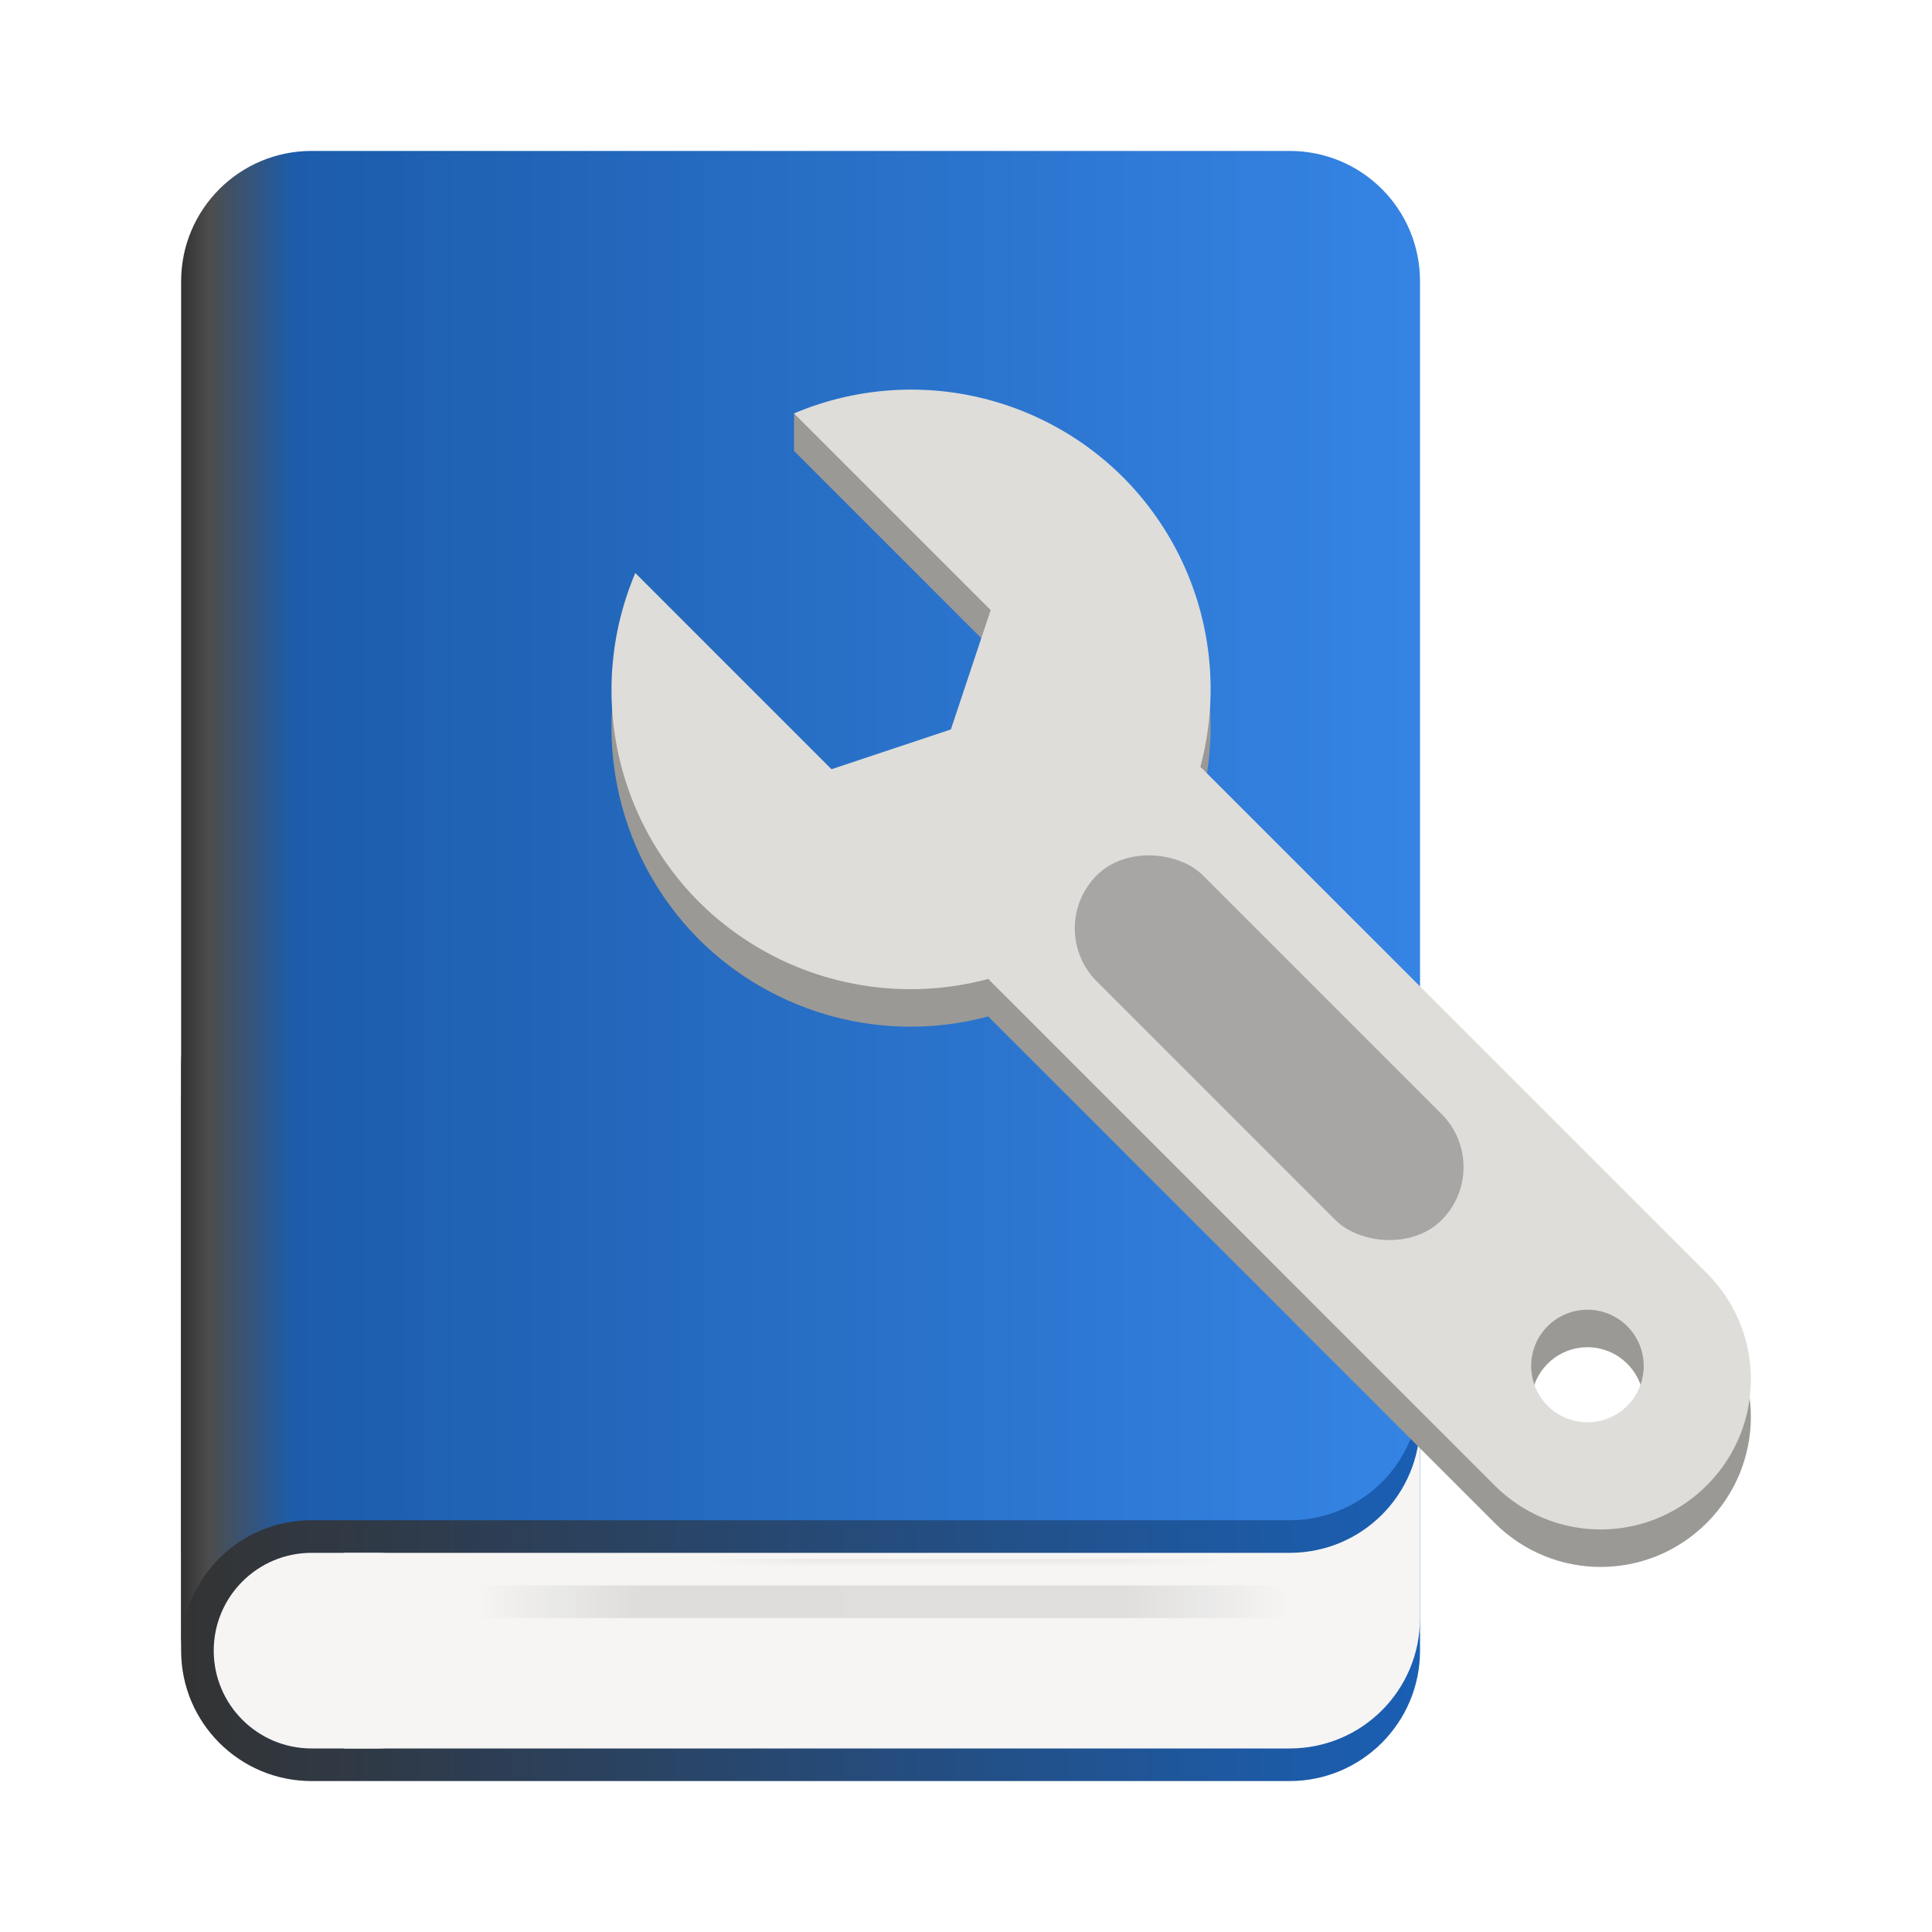 <?xml version="1.0" encoding="UTF-8" standalone="no"?>
<svg
   height="128px"
   viewBox="0 0 128 128"
   width="128px"
   version="1.1"
   id="svg12937"
   xmlns:xlink="http://www.w3.org/1999/xlink"
   xmlns="http://www.w3.org/2000/svg"
   xmlns:svg="http://www.w3.org/2000/svg">
  <defs
     id="defs12941">
    <linearGradient
       id="linearGradient14170"
       gradientUnits="userSpaceOnUse">
      <stop
         offset="0"
         stop-color="#613583"
         id="stop14166"
         style="stop-color:#333333;stop-opacity:1;" />
      <stop
         offset="1"
         stop-color="#1a5fb4"
         id="stop14168" />
    </linearGradient>
    <filter
       id="g-2"
       height="1"
       width="1"
       x="0"
       y="0">
      <feColorMatrix
         in="SourceGraphic"
         type="matrix"
         values="0 0 0 0 1 0 0 0 0 1 0 0 0 0 1 0 0 0 1 0"
         id="feColorMatrix12829-9" />
    </filter>
  </defs>
  <linearGradient
     id="a"
     gradientUnits="userSpaceOnUse">
    <stop
       offset="0"
       stop-color="#613583"
       id="stop12797"
       style="stop-color:#333333;stop-opacity:1;" />
    <stop
       offset="1"
       stop-color="#1a5fb4"
       id="stop12799" />
  </linearGradient>
  <linearGradient
     id="b"
     x1="20"
     x2="96"
     xlink:href="#linearGradient14170"
     y1="94.063"
     y2="94.063"
     gradientTransform="matrix(1.08,0,0,1.08,-9.6,-11.6)" />
  <linearGradient
     id="c"
     gradientUnits="userSpaceOnUse"
     x1="100"
     x2="108"
     y1="83"
     y2="83"
     gradientTransform="matrix(1.08,0,0,1.08,-9.6,-11.6)">
    <stop
       offset="0"
       stop-color="#f6f5f4"
       id="stop12803" />
    <stop
       offset="0.5"
       stop-color="#f6f5f4"
       id="stop12805" />
    <stop
       offset="1"
       stop-color="#c0bfbc"
       id="stop12807" />
  </linearGradient>
  <linearGradient
     id="d"
     x1="20"
     x2="96"
     xlink:href="#a"
     y1="92"
     y2="92"
     gradientTransform="matrix(1.08,0,0,1.08,-9.6,-11.6)" />
  <linearGradient
     id="e"
     gradientUnits="userSpaceOnUse"
     x1="20"
     x2="96"
     y1="66"
     y2="66"
     gradientTransform="matrix(1.08,0,0,1.08,-9.6,-11.6)">
    <stop
       offset="0"
       stop-color="#613583"
       id="stop12811"
       style="stop-color:#323232;stop-opacity:1;" />
    <stop
       offset="0.023"
       stop-color="#c061cb"
       id="stop12813"
       style="stop-color:#4d4d4d;stop-opacity:1;" />
    <stop
       offset="0.091"
       stop-color="#9141ac"
       id="stop12815"
       style="stop-color:#1c5cab;stop-opacity:1;" />
    <stop
       offset="1"
       stop-color="#3584e4"
       id="stop12817" />
  </linearGradient>
  <linearGradient
     id="f"
     gradientUnits="userSpaceOnUse"
     x1="20"
     x2="108.1"
     y1="57"
     y2="57">
    <stop
       offset="0"
       stop-color="#c061cb"
       id="stop12820" />
    <stop
       offset="0.023"
       stop-color="#dc8add"
       id="stop12822" />
    <stop
       offset="0.091"
       stop-color="#c061cb"
       id="stop12824" />
    <stop
       offset="1"
       stop-color="#c061cb"
       id="stop12826" />
  </linearGradient>
  <filter
     id="g"
     height="1"
     width="1"
     x="0"
     y="0">
    <feColorMatrix
       in="SourceGraphic"
       type="matrix"
       values="0 0 0 0 1 0 0 0 0 1 0 0 0 0 1 0 0 0 1 0"
       id="feColorMatrix12829" />
  </filter>
  <mask
     id="h">
    <g
       filter="url(#g)"
       id="g12834">
      <rect
         fill-opacity="0.1"
         height="128"
         width="128"
         id="rect12832" />
    </g>
  </mask>
  <linearGradient
     id="i"
     gradientUnits="userSpaceOnUse">
    <stop
       offset="0"
       stop-opacity="0"
       id="stop12837" />
    <stop
       offset="0.2"
       id="stop12839" />
    <stop
       offset="0.8"
       stop-opacity="0.949"
       id="stop12841" />
    <stop
       offset="1"
       stop-opacity="0"
       id="stop12843" />
  </linearGradient>
  <linearGradient
     id="j"
     gradientTransform="matrix(0.98,0,0,1,4.824,-148)"
     x1="42"
     x2="93"
     xlink:href="#i"
     y1="273"
     y2="273" />
  <clipPath
     id="k">
    <rect
       height="152"
       width="192"
       id="rect12847" />
  </clipPath>
  <mask
     id="l">
    <g
       filter="url(#g)"
       id="g12852">
      <rect
         fill-opacity="0.1"
         height="128"
         width="128"
         id="rect12850" />
    </g>
  </mask>
  <linearGradient
     id="m"
     gradientTransform="matrix(0.627,0,0,1,35.647,-144)"
     x1="42"
     x2="93"
     xlink:href="#i"
     y1="273"
     y2="273" />
  <clipPath
     id="n">
    <rect
       height="152"
       width="192"
       id="rect12856" />
  </clipPath>
  <mask
     id="o">
    <g
       filter="url(#g)"
       id="g12861">
      <rect
         fill-opacity="0.15"
         height="128"
         width="128"
         id="rect12859" />
    </g>
  </mask>
  <clipPath
     id="p">
    <rect
       height="152"
       width="192"
       id="rect12864" />
  </clipPath>
  <clipPath
     id="q">
    <path
       d="m 84 8 h 20 v 20 h -20 z m 0 0"
       id="path12867" />
  </clipPath>
  <clipPath
     id="r">
    <path
       d="m 104 28 l -20 -20 h -5.715 v 25.715 h 25.715 z m 0 0"
       id="path12870" />
  </clipPath>
  <linearGradient
     id="s"
     gradientTransform="matrix(0 -0.179 0.179 0 80.429 79.429)"
     gradientUnits="userSpaceOnUse"
     x1="344"
     x2="340"
     y1="76"
     y2="72">
    <stop
       offset="0"
       stop-color="#d5d3cf"
       id="stop12873" />
    <stop
       offset="1"
       stop-color="#ffffff"
       id="stop12875" />
  </linearGradient>
  <linearGradient
     id="t"
     gradientTransform="matrix(1.422,0,0,1.067,-365.789,-207.803)"
     gradientUnits="userSpaceOnUse"
     x1="34"
     x2="34"
     y1="278"
     y2="272">
    <stop
       offset="0"
       stop-color="#c061cb"
       id="stop12878" />
    <stop
       offset="1"
       stop-color="#9141ac"
       id="stop12880" />
  </linearGradient>
  <linearGradient
     id="u"
     gradientUnits="userSpaceOnUse"
     x1="64.858"
     x2="112.193"
     y1="48"
     y2="81.076">
    <stop
       offset="0"
       stop-color="#9141ac"
       id="stop12883" />
    <stop
       offset="1"
       stop-color="#1a5fb4"
       id="stop12885" />
  </linearGradient>
  <linearGradient
     id="v"
     gradientUnits="userSpaceOnUse"
     x1="63.251"
     x2="112.484"
     y1="38.587"
     y2="82">
    <stop
       offset="0"
       stop-color="#c061cb"
       id="stop12888" />
    <stop
       offset="1"
       stop-color="#3584e4"
       id="stop12890" />
  </linearGradient>
  <path
     d="m 20.64,61.975 h 64.8 c 4.771,0 8.64,3.869 8.64,8.64 v 38.745 c 0,4.771 -3.869,8.64 -8.64,8.64 H 20.64 c -4.771,0 -8.64,-3.869 -8.64,-8.64 V 70.615 c 0,-4.771 3.869,-8.64 8.64,-8.64 z m 0,0"
     fill="url(#b)"
     id="path12893"
     style="fill:url(#b);stroke-width:1.08" />
  <path
     d="m 22.8,40.24 v 75.6 h 62.64 c 4.788,0 8.64,-3.852 8.64,-8.64 V 48.88 c 0,-4.788 -3.852,-8.64 -8.64,-8.64 z m 0,0"
     fill="url(#c)"
     id="path12895"
     style="fill:url(#c);stroke-width:1.08" />
  <path
     d="m 12,72.64 v 30.24 h 73.44 c 4.788,0 8.64,-3.852 8.64,-8.64 v -12.96 c 0,-4.788 -3.852,-8.64 -8.64,-8.64 z m 0,0"
     fill="url(#d)"
     id="path12897"
     style="fill:url(#d);stroke-width:1.08" />
  <path
     d="m 12,18.64 v 90.72 c 0,-4.788 3.852,-8.64 8.64,-8.64 h 64.8 c 4.788,0 8.64,-3.852 8.64,-8.64 V 18.64 c 0,-4.788 -3.852,-8.64 -8.64,-8.64 H 20.64 c -4.771,0 -8.64,3.869 -8.64,8.64 z m 0,0"
     fill="url(#e)"
     id="path12899"
     style="fill:url(#e);stroke-width:1.08" />
  <path
     d="m 20.64,102.88 h 4.32 c 3.578,0 6.48,2.902 6.48,6.48 0,3.577 -2.902,6.48 -6.48,6.48 h -4.32 c -3.578,0 -6.48,-2.903 -6.48,-6.48 0,-3.578 2.902,-6.48 6.48,-6.48 z m 0,0"
     fill="#f6f5f4"
     id="path12903"
     style="stroke-width:1.08" />
  <g
     clip-path="url(#k)"
     mask="url(#h)"
     transform="matrix(1.08,0,0,1.08,-18.24,-28.88)"
     id="g12907">
    <path
       d="m 46,124 h 50 v 2 H 46 Z m 0,0"
       fill="url(#j)"
       id="path12905"
       style="fill:url(#j)" />
  </g>
  <g
     clip-path="url(#n)"
     mask="url(#l)"
     transform="matrix(1.08,0,0,1.08,-20.315,-34.955)"
     id="g12911">
    <path
       d="m 62,128 h 32 v 2 H 62 Z m 0,0"
       fill="url(#m)"
       id="path12909"
       style="fill:url(#m)" />
  </g>
  <path
     id="path182311-2"
     style="display:inline;fill:#9a9996;fill-opacity:1;stroke-width:14.911;stroke-linecap:round;stroke-dashoffset:26.4;enable-background:new"
     d="m 52.606,29.876 13.028,13.028 -2.636,7.908 -7.908,2.636 -12.999,-12.999 c -3.156,7.443 -1.49,16.056 4.213,21.785 5.026,5 12.334,6.945 19.18,5.105 0.052,0.054 0.096,0.113 0.149,0.167 l 33.388,33.388 c 3.894,3.894 10.164,3.894 14.058,-1e-5 3.894,-3.894 3.894,-10.164 0,-14.058 L 79.692,53.448 c -0.053,-0.053 -0.112,-0.098 -0.167,-0.149 C 81.365,46.452 79.42,39.144 74.42,34.118 68.963,28.664 52.605,27.391 52.605,27.391 v 2.485 z m 49.93,60.474 c 1.456,-1.456 3.816,-1.456 5.272,0 1.456,1.456 1.456,3.816 0,5.272 -1.456,1.456 -3.816,1.456 -5.272,5e-6 -1.456,-1.456 -1.456,-3.816 0,-5.272 z" />
  <path
     id="path182311"
     style="display:inline;fill:#deddda;fill-opacity:1;stroke-width:14.911;stroke-linecap:round;stroke-dashoffset:26.4;enable-background:new"
     d="m 52.606,27.391 13.028,13.028 -2.636,7.908 -7.908,2.636 -12.999,-12.999 a 19.881,19.881 0 0 0 4.213,21.785 19.881,19.881 0 0 0 19.18,5.105 c 0.052,0.054 0.096,0.113 0.149,0.167 l 33.388,33.388 c 3.894,3.894 10.164,3.894 14.058,0 3.894,-3.894 3.894,-10.164 0,-14.058 L 79.692,50.963 c -0.053,-0.053 -0.112,-0.098 -0.167,-0.149 A 19.881,19.881 0 0 0 74.42,31.633 19.881,19.881 0 0 0 52.605,27.391 Z M 102.536,87.865 c 1.456,-1.456 3.816,-1.456 5.272,0 1.456,1.456 1.456,3.816 0,5.272 -1.456,1.456 -3.816,1.456 -5.272,0 -1.456,-1.456 -1.456,-3.816 0,-5.272 z" />
  <rect
     style="display:inline;fill:#a7a6a4;fill-opacity:1;stroke-width:14.911;stroke-linecap:round;stroke-dashoffset:26.4;enable-background:new"
     id="rect208351-4"
     width="9.94"
     height="32.307"
     x="5.405"
     y="92.387"
     rx="4.97"
     ry="4.97"
     transform="rotate(-45)" />
</svg>
